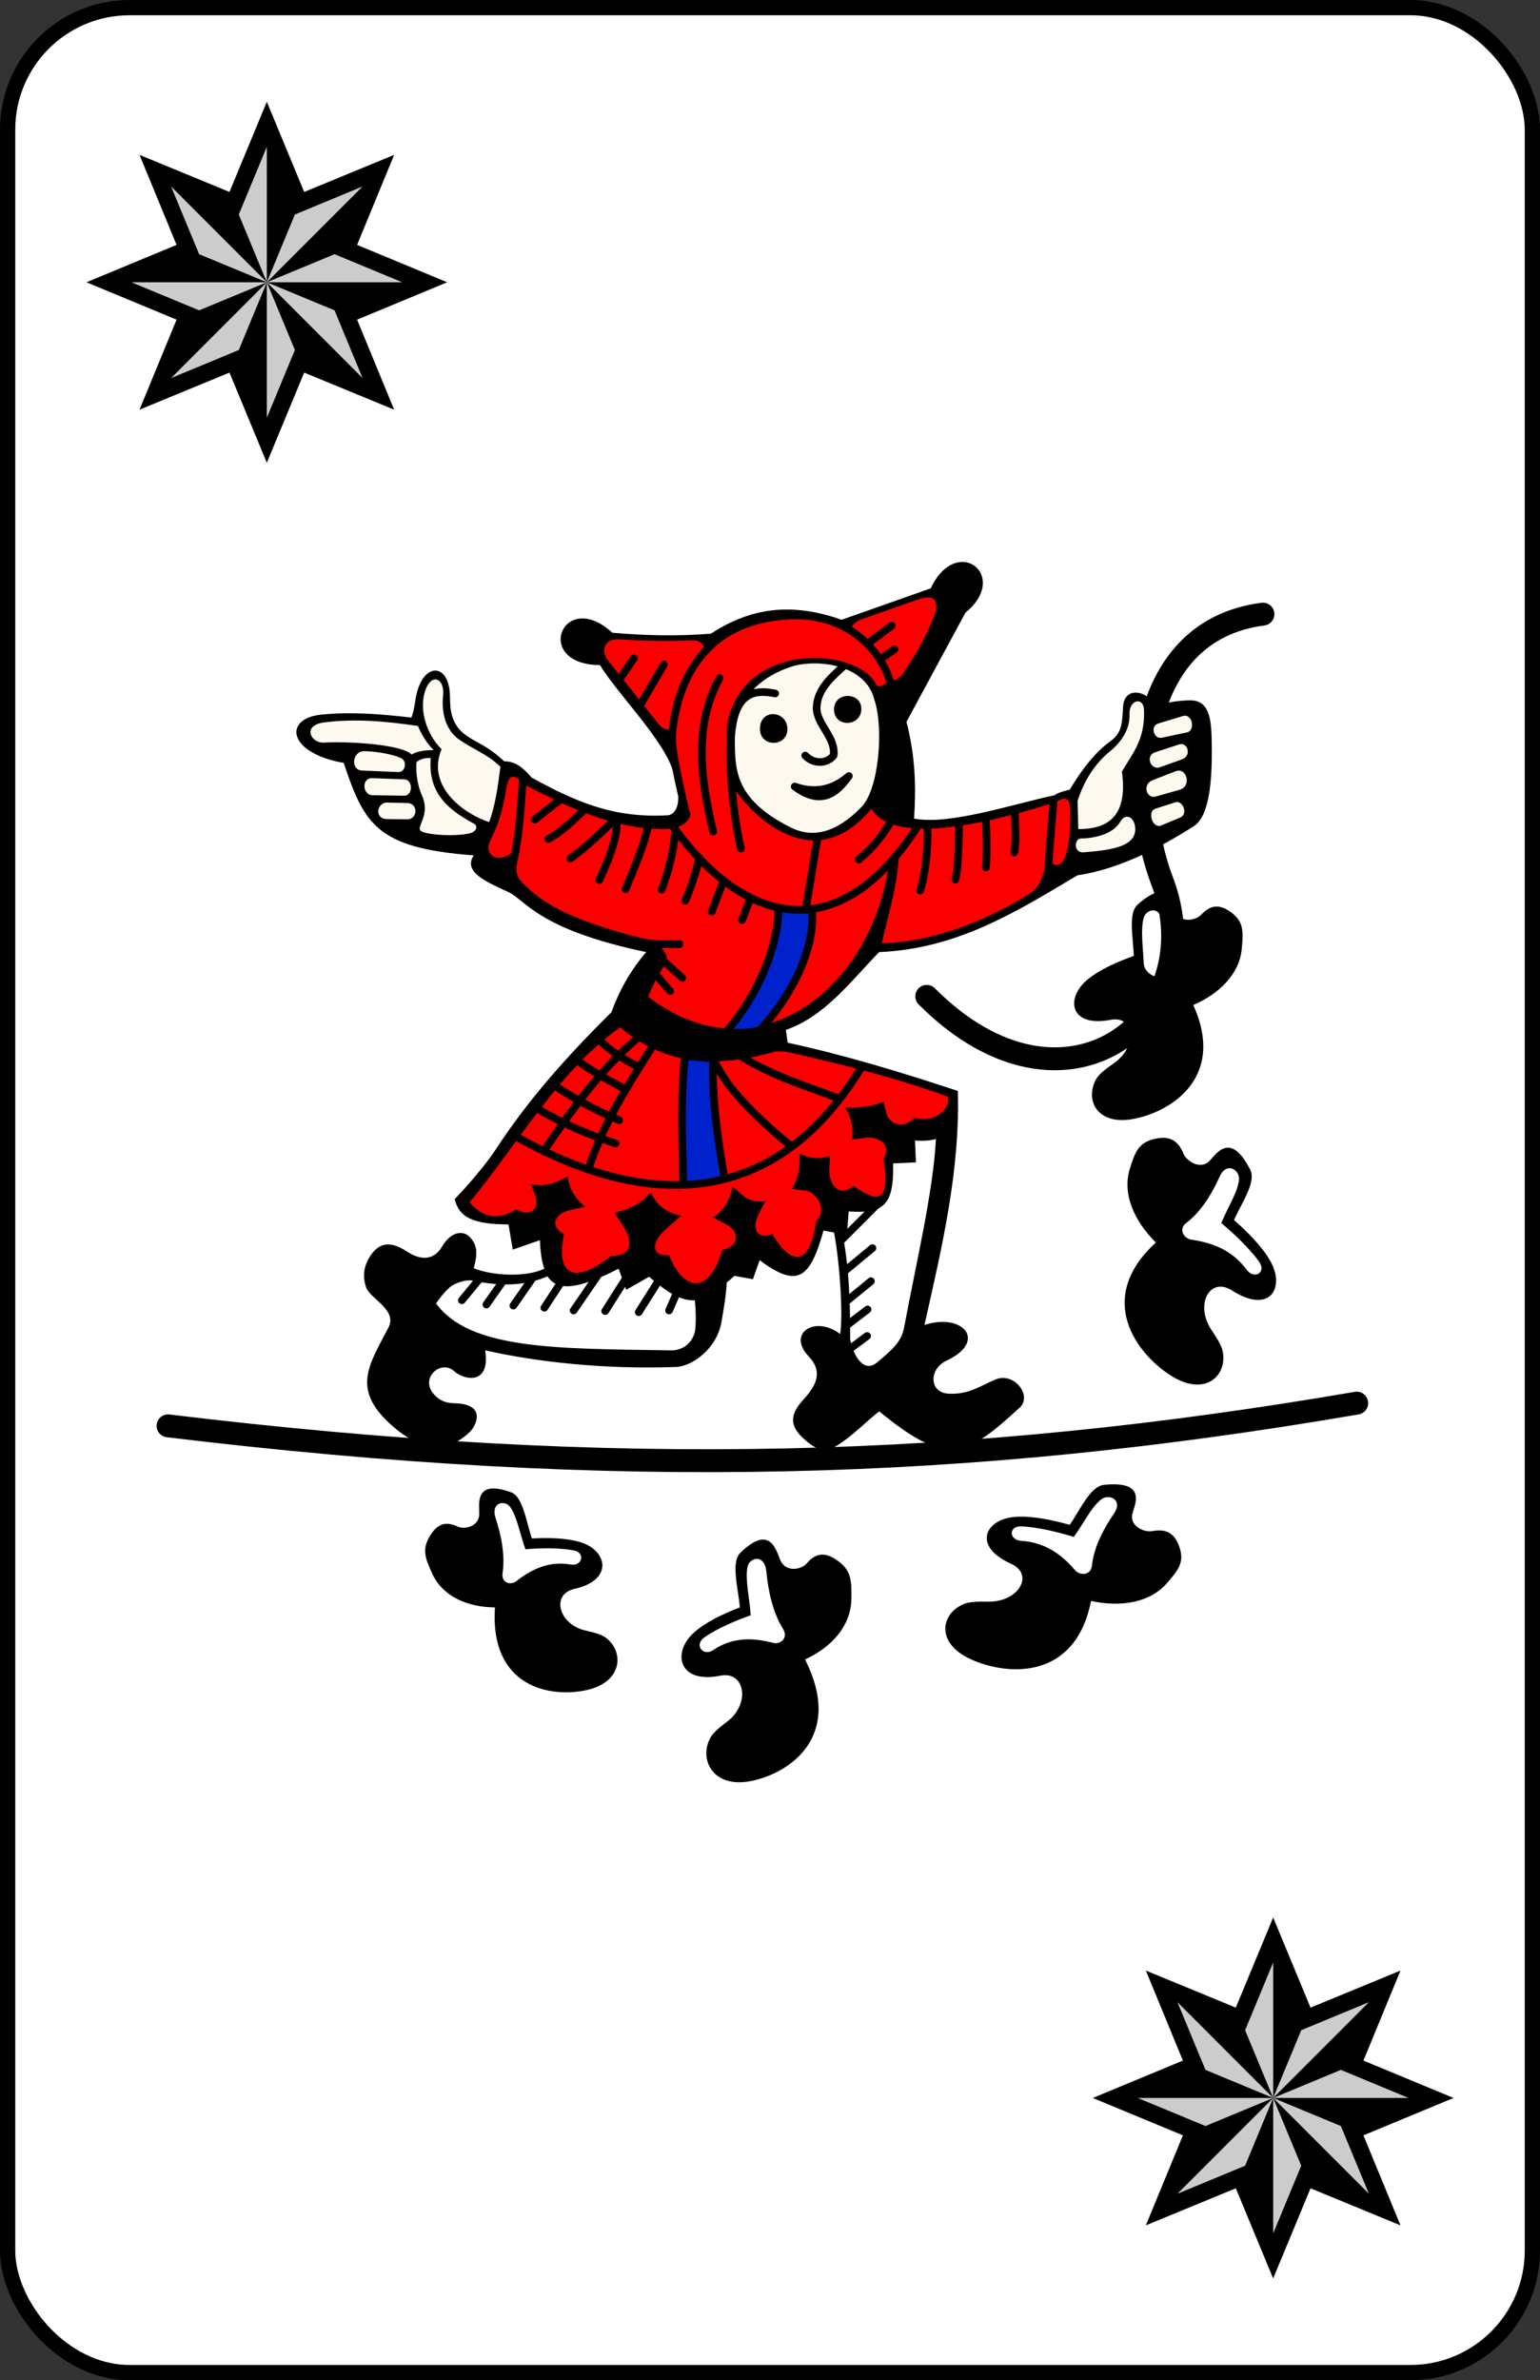<?xml version="1.0" encoding="UTF-8" standalone="no"?>
<svg xmlns="http://www.w3.org/2000/svg" xmlns:xlink="http://www.w3.org/1999/xlink" version="1.1" viewBox="0 0 101 156" id="pad" >
  <rect x="0" y="0" width="101" height="156" fill="#333333" stroke="none"/>
  <defs>
    <clipPath id="cpf">
      <rect width="100" height="155" ry="8" x="0" y="0" id="card" style="fill:#ffffff;stroke:#000000;stroke-width:1" />
    </clipPath>
    <g id="tS" transform="translate(17,18)">
      <path d="M 0,-11.83 2.45,-5.92 8.35,-8.35 5.92,-2.45 11.83,0 5.92,2.45 8.35,8.35 2.45,5.92 0,11.83 -2.45,5.92 -8.35,8.35 -5.92,2.45 -11.83,0 -5.92,-2.45 -8.35,-8.35 -2.45,-5.92 z" />
      <path id="tS1" d="M 6.28,-6.28 1.84,-4.44 0,0 z M 8.88,0 4.44,-1.84 0,0 z" style="opacity:0.8;fill:white" />
      <use xlink:href="#tS1" transform="rotate(90)" />
      <use xlink:href="#tS1" transform="rotate(180)" />
      <use xlink:href="#tS1" transform="rotate(270)" />
    </g>
  </defs>
  <g transform="translate(0.5,0.5)" id="black_joker">
    <use xlink:href="#card" />
    <use xlink:href="#tS" />
    <use transform="matrix(-1,0,0,-1,100,155)" xlink:href="#tS" />
    <path d="M 77.76,65.37 C 79.91,70.12 76.3,72.38 73.81,72.84 71.41,73.28 70.63,71.54 71.4,70.21 71.71,69.69 72.53,69.24 72.8,68.99 74.11,67.86 73.83,66.05 72.33,66.34 69.62,66.86 69.36,64.87 70.86,63.67 71.7,63 72.83,62.52 73.86,62.15 73.82,60.96 73.47,59.36 74.11,58.79 76.19,56.92 76.41,58.77 76.63,59.29 76.94,60 77.91,59.84 78.28,59.45 78.9,58.79 79.52,58.71 80.35,59.38 81.05,59.95 81.05,60.54 80.94,61.69 80.79,63.31 79.51,64.61 77.76,65.37 z M 74.51,62.63 C 74.55,63.38 75.53,63.82 76.5,63.48 75.94,62.48 75.72,61.23 75.68,59.93 75.65,58.87 74.68,59.05 74.51,59.65 74.29,60.42 74.47,61.63 74.51,62.63 z" id="sh1" />
    <path d="M 31.96,104.85 C 31.62,110.12 35.63,110.8 38.01,110.26 40.32,109.73 40.43,107.8 39.29,106.88 38.84,106.51 37.96,106.41 37.63,106.29 36.07,105.75 35.72,103.96 37.16,103.64 39.77,103.06 39.33,101.11 37.58,100.58 36.61,100.28 35.43,100.28 34.38,100.33 34.01,99.21 33.79,97.59 33.03,97.31 30.53,96.39 30.96,98.19 30.93,98.77 30.9,99.54 29.97,99.77 29.51,99.55 28.73,99.18 28.14,99.35 27.62,100.3 27.19,101.1 27.39,101.65 27.87,102.68 28.55,104.12 30.13,104.83 31.96,104.85 z M 33.96,101.04 C 35,100.95 36.17,100.94 37.12,101.11 37.94,101.27 37.66,102.17 36.94,102.04 35.53,101.79 34.38,102.33 33.35,103.14 33.02,103.4 32.37,103.27 32.46,102.61 32.63,101.46 32.4,100.21 32,98.98 31.67,97.98 32.6,97.77 32.96,98.27 33.41,98.89 33.62,100.11 33.96,101.04 z" id="shb" />
    <use transform="matrix(-0.969,0.434,0.426,0.988,38.6,-9.2)" xlink:href="#shb" />
    <use transform="matrix(-1.069,-0.241,-0.264,0.975,132.9,9.9)" xlink:href="#shb" />
    <use transform="matrix(0.796,0.777,-0.708,0.743,124.1,-21.8)" xlink:href="#shb" />
    <g id="jst">
      <path d="M 10.52,92.95 C 40.07,96.52 63.07,95.82 88.48,91.46 M 60.28,64.8 C 69.42,73.97 79.09,66.09 75.72,57.25 73.54,51.56 73.76,40.85 82.33,39.75" style="fill:none;stroke:#000000;stroke-width:1.5;stroke-linecap:round" />
      <path d="M 62.79,36.34 C 62.08,36.25 61.17,36.71 60.54,38.06 L 54.7,40.12 C 51.8,39.1 49.03,39.12 46.13,41.03 43.87,41.21 41.74,41.15 39.66,40.97 36.41,37.99 34.39,43.06 38.85,43.09 39.84,44.74 42.59,47.56 43.45,49.53 44.1,51.02 44.26,52.7 43.35,52.93 39.76,53.15 37.26,52.05 34.38,50.47 33.92,49.96 33.39,49.38 32.57,49.4 31.49,48.38 30.8,48.21 30.1,47.72 29.06,46.98 29.02,46.02 29.01,45.12 28.97,42.88 27.18,42.85 26.76,45.28 26.69,45.69 26.65,46.09 26.48,46.53 24.43,46.29 22.47,46.14 20.54,46.34 18.08,46.6 18.36,48.86 22.04,49.5 23.39,53.51 24.19,55.09 30.57,55.56 29.8,56.71 31.64,57.39 32.85,57.97 34,58.51 34.77,60.41 41.88,61.9 40.83,63.12 40.1,64.45 39.6,65.84 36.6,68.81 34.11,71.62 32.01,74.84 31.39,75.79 30.21,77.17 29.32,78.09 29.61,79.28 30.5,79.74 32.85,79.75 L 33.13,81.4 34.91,80.78 C 34.94,81.57 35.03,82.18 35.2,82.65 34.01,83.23 31.79,83.12 30.57,82.62 30.84,81.63 30.82,81.07 30.26,80.53 29.91,80.19 29.13,80.12 28.48,81.22 27.91,82.17 27.01,82.07 26.2,81.53 25.23,80.9 24.49,80.86 23.88,81.68 23.44,82.28 23.21,82.99 23.51,83.87 23.75,84.61 25.58,85.34 24.98,86.5 23.64,89.07 22.51,90.61 25.32,93.03 26.92,94.41 28.67,94.91 30.29,93.37 30.78,92.91 31.39,91.51 29.32,91.47 28.81,91.46 28.36,91.34 27.95,90.87 27.02,89.83 28.41,88.57 29.29,89.37 29.92,89.95 31.68,90.32 31.32,88 34.76,88.78 39.23,89.26 43.85,89.09 44.89,89.05 46.53,87.89 46.82,86.12 46.97,85.24 47.13,84.37 47.16,83.56 47.32,83.42 47.49,83.29 47.66,83.12 L 48.88,83.34 49.32,82.09 C 51.83,83.97 52.63,83.28 53.51,80.15 L 54.2,80.28 C 54.59,82.31 54.8,85.81 54.6,86.93 52.95,85.68 51.09,86.88 52.54,88.4 53.47,89.38 53.07,90.27 52.2,91.22 51.21,92.28 51.35,93.03 52.23,93.81 52.82,94.34 53.46,94.81 54.38,94.25 55.4,93.63 56.31,92.66 57.16,92 61.56,95.59 62.79,95.07 66.38,91.75 67.21,90.98 66.03,89.42 64.82,89.9 63.85,90.29 63.07,90.92 61.7,90.84 60.43,90.77 60.41,89.23 61.57,88.68 64.31,87.4 62.63,85.51 60.13,86.34 61.27,81.28 62.47,76.24 62.32,71 58.67,69.8 55,68.67 51.16,67.84 L 51.04,67 C 53.62,66.1 55.27,63.83 57.16,61.9 62.39,61.68 66.33,59.14 70.16,56.87 72.9,56.46 75.58,55.06 77.79,53.65 78.86,52.97 79.04,50.5 78.96,47.73 78.92,46.4 78.69,45.4 77.57,45.4 76.8,45.41 76,45.52 75.29,45.81 74.83,44.78 73.27,44.42 73.16,45.78 73.09,46.72 73.15,47.48 72.35,48.06 71.35,48.78 70.48,49.88 69.66,51.25 69.32,51.35 68.99,51.4 68.66,51.62 65.93,52.2 61.74,53.6 59.45,53.15 59.58,51.06 59.54,49.08 58.95,46.81 L 62.82,39.65 C 64.67,38.15 63.98,36.49 62.79,36.34 z" style="fill:#000000" />
      <path d="M 30.3,78.3 C 31.6,79.82 32.86,79.04 33.36,78.77 34.4,79.32 34.92,78.62 34.6,77.83 L 34.32,77.12 C 35.36,77.33 36.04,76.95 36.74,76.62 36.81,77.22 37.03,77.86 37.87,78.59 L 36.89,78.81 C 35.95,79.02 35.46,79.81 36.49,80.38 35.92,83.15 37.22,83.7 39.58,81.81 40.94,81.84 41.05,80.91 40.4,79.9 L 39.81,78.98 C 40.85,78.76 41.67,78.31 42.19,77.62 42.43,78.26 43.01,78.96 44.17,79.18 L 43.16,80.07 C 42.16,80.95 42.22,81.86 43.38,81.77 44.47,84.38 46.09,84.16 46.87,81.43 48.09,81.16 47.97,80.18 47.14,79.75 L 46.25,79.29 C 46.97,78.92 47.41,78.03 47.54,77.3 48.09,77.57 48.35,78.38 49.69,78.23 L 49.26,79.06 C 48.78,79.98 49.13,80.8 50.16,80.38 51.37,82.46 52.63,82.54 53.02,79.56 53.8,78.76 53.09,77.62 52.25,77.52 L 51.43,77.42 C 52,76.53 51.93,75.73 51.94,75.12 52.42,75.32 53.06,75.56 53.93,75.26 L 53.89,76.11 C 53.84,77.24 54.61,78 55.46,77.22 56.94,78.25 57.94,78.53 57.45,75.44 58.02,74.55 57.12,73.95 56.25,74.07 L 55.38,74.19 C 55.49,73.29 55.27,72.6 54.93,72.1 55.47,72.12 56.63,72.08 57.44,71.71 L 57.65,72.52 C 57.82,73.15 58.74,73.56 59.49,72.76 60.84,73.17 61.89,72.11 61.67,71.37 57.95,70.04 54.73,69.27 51.45,68.51 51.04,68.42 50.56,68.35 50.1,68.48 46.12,69.6 42.87,69.14 40.18,66.83 36.21,69.6 33.53,74.38 30.3,78.3 z M 31.67,54.56 C 31.06,55.78 32.61,56.29 33.6,54.84 33.66,55.57 33.01,56.53 33.67,57.25 35.77,59.56 39.1,60.26 42.18,61.21 42.82,61.41 43.47,62.12 43.14,62.66 42.73,63.33 42.31,64.03 42.01,64.83 49.09,70.25 56.57,64.33 57.75,56.42 L 58.44,55.7 C 58.3,57.97 57.69,59.55 57.34,61.32 61,61.25 64.74,59.54 67.12,58.01 67.55,57.73 68.13,56.84 68.12,55.42 68.57,56.68 69.68,56.75 69.7,53.08 69.71,51.93 69.6,51.55 68.7,52.08 64,53.59 58.03,54.87 56.65,52.5 53.04,56.89 49.1,53.25 47.76,51.33 47.23,50.57 47.05,47.59 47.24,46.74 48.44,41.44 55.83,41.97 56.96,44.37 57.09,44.65 57.62,44.37 57.75,44.09 58.17,44.21 58.56,43.89 58.75,43.61 59.53,42.46 60.19,41.33 60.71,40.03 61.19,38.84 60.78,38.41 59.71,38.79 L 55.96,40.1 C 55.58,40.23 55.33,40.59 55.17,40.89 52.19,39.56 48.88,39.57 45.73,41.99 45.55,41.67 45.37,41.46 45,41.47 43.42,41.52 41.77,41.52 40.15,41.4 39.02,41.33 38.96,42.26 39.32,42.71 L 42.66,46.92 C 43,47.34 43.31,47.38 43.69,47.3 43.76,49.15 44.32,51.7 44.8,52.88 44.53,53.68 43.74,53.86 42.83,53.84 39.77,53.78 36.89,52.49 34.02,50.98 33.61,50.65 32.91,49.79 32.71,51.15 32.49,52.57 32.18,53.55 31.67,54.56 z" style="fill:#fa0000" />
      <path d="M 70.22,53.84 70.17,51.99 C 70.57,50.77 71.22,49.62 72.31,48.73 73.04,48.13 73.62,47.3 73.58,46.29 73.54,45.37 74.51,45.11 74.53,46.07 74.59,48.01 73.78,48.86 73.08,50.07 73.51,53.17 71.98,53.84 70.22,53.84 z M 70.36,54.46 C 71.29,54.44 72.49,54.18 72.97,53.36 73.32,52.75 73.84,53.07 73.93,53.6 74.21,55.08 72.08,55.23 70.56,55.36 69.89,55.41 69.96,54.47 70.36,54.46 z M 75.46,46.92 C 74.92,47.08 75.16,47.96 75.7,47.85 L 77.35,47.5 C 77.9,47.39 77.73,46.24 77.07,46.43 z M 75.25,48.81 C 74.6,49.02 74.95,50.01 75.59,49.78 L 77.04,49.26 C 77.66,49.04 77.41,48.11 76.83,48.29 z M 75.08,50.64 C 74.41,50.9 74.67,51.89 75.32,51.7 L 76.87,51.26 C 77.67,51.03 77.35,49.76 76.59,50.05 z M 75.28,52.5 C 74.71,52.68 75.09,53.84 75.66,53.6 L 76.9,53.08 C 77.44,52.86 77.08,51.93 76.59,52.08 z M 31.58,53.38 C 31.98,52.31 32.16,51.01 32.32,49.75 31.38,48.86 30.4,48.56 29.52,47.9 28.78,47.33 28.43,46.29 28.56,45.08 28.68,43.95 27.78,43.54 27.37,44.82 26.98,46.03 27.48,47.64 28.46,48.6 27.44,51.04 29.92,52.84 31.58,53.38 z M 26.91,47.08 C 24.88,46.78 22.82,46.58 20.74,46.85 19.3,47.04 19.88,48.21 20.72,48.17 22.71,48.07 25.93,48.34 26.49,48.95 26.91,48.71 27.42,48.67 27.94,48.66 27.46,48.18 27.15,47.64 26.91,47.08 z M 27.75,49.18 C 27.53,51.74 29.27,52.75 30.61,53.5 30.84,53.63 30.79,54.02 30.24,54.13 29.19,54.35 27.38,54.2 27.09,53.95 26.78,53.67 27.75,52.93 27.18,51.65 26.87,50.96 26.77,50.16 26.81,49.46 27.07,49.21 27.44,49.17 27.75,49.18 z M 23.41,48.73 C 22.58,48.72 22.48,49.96 23.23,50 L 25.63,50.1 C 26.08,50.12 26.24,49.39 25.79,49.18 25.34,48.97 24.31,48.75 23.41,48.73 z M 23.93,50.5 C 23.2,50.46 23.25,51.6 23.93,51.62 L 26.01,51.65 C 26.58,51.66 26.61,50.61 26.02,50.58 z M 24.9,52.1 C 24.21,52.08 24.03,53.17 24.87,53.18 L 26.18,53.2 C 26.92,53.21 26.94,52.15 26.22,52.13 z M 56.85,45.37 C 57.47,47.23 57.15,51.31 55.95,52.44 54.37,54.05 52.81,54.49 51.3,53.7 47.6,51.83 47.73,49.82 47.69,48.02 47.63,45.07 49.73,43.75 51.35,43.21 52.94,42.67 56.25,42.96 56.85,45.37 z M 49.34,47.26 C 49.35,45.94 51.07,46.04 51.14,47.23 51.2,48.47 49.34,48.53 49.34,47.26 z M 54.2,45.99 C 54.2,44.81 56.02,44.83 55.99,45.99 55.96,47.15 54.2,47.2 54.2,45.99 z" style="fill:#fdf9ee;fill-rule:evenodd" />
      <path d="M 60.88,74.15 C 60.54,74.25 60.1,74.29 59.51,74.25 L 59.57,75.68 58.07,75.75 C 58.15,78.56 57.4,79.04 55.16,78.9 L 55.04,80.43 54.76,80.37 C 55.27,83 55.25,85.69 55.26,87.31 55.46,88.32 56.14,89.55 57.04,88.78 57.92,88.03 58.61,87.49 58.79,86.53 59.56,82.41 60.72,77.53 60.88,74.15 z M 40.07,82.65 C 37.48,83.97 36.08,84.18 35.41,83.15 34.09,83.72 32.56,83.86 30.48,83.43 30.13,83.36 29.55,83.52 29.16,83.75 28.71,84.02 28.1,84.93 28.1,84.93 30.31,87.94 35.9,87.89 43.35,88 44.36,88.08 45.03,87.38 45.1,86.59 45.16,85.96 45.13,85.3 45.07,84.72 44.21,84.77 43.32,84.26 42.07,83.18 L 40.57,84.03 z" style="fill:#ffffff" />
      <path d="M 47.04,67.21 C 49.06,64.99 50.57,61.64 50.55,59.01 L 52.75,59.15 C 53.02,61.95 51.01,65.3 49.31,67.03 z M 46.28,68.86 C 46.17,71.44 46.57,74.01 47,76.68 L 44.32,77.13 C 44.25,74.29 44.13,71.56 44.42,68.72 z" style="fill:#0022cc" />
      <path d="M 46.69,43.95 C 45.02,47.01 45.41,50.43 46.28,54.01 M 43.04,43.06 41.49,45.71 M 41.08,42.64 40.11,44.06 M 57.99,40.51 56.41,41.68 M 58.16,42.06 57.27,42.68 M 57.89,44.26 C 57.5,42.62 55.49,39.62 51.2,39.85 45.01,40.19 43.85,45.1 43.59,47.5 43.48,48.57 44.09,51.06 44.49,52.77 L 43.45,53.39 C 48.27,60.26 54.53,61.73 59.75,53.56 M 53.13,54.32 52.34,59.15 M 55.82,55.84 C 56.75,55.08 57.43,54.2 57.99,53.25 M 59.85,57.87 C 60.19,56.82 60.39,55.06 60.33,53.56 M 62.16,57.15 C 62.38,56.22 62.38,54.72 62.4,53.5 M 64.16,56.35 C 64.26,55.42 64.2,54.18 64.16,53.12 M 66.02,55.36 C 66.18,54.64 66.08,53.48 66.05,52.6 M 68.19,57.11 68.6,51.95 M 48.17,59.8 48.69,58.46 M 46.18,59.25 46.93,57.29 M 44.45,58.53 C 44.83,57.63 45.12,56.76 45.38,55.73 M 42.9,57.8 C 43.33,56.62 43.68,55.42 43.8,53.87 M 40.53,57.77 C 41.08,56.42 41.67,55.14 42.04,53.53 M 38.8,57.18 C 39.42,55.88 40.12,54.15 39.91,53.12 38.97,54.04 38,54.98 36.91,55.77 M 35.46,54.49 C 36.37,53.99 37.08,53.29 37.8,52.6 M 34.57,53.22 36.19,51.95 M 33.81,50.43 C 33.66,52.21 33.62,53.82 33.22,55.77 M 52.31,49.02 C 52.82,49.55 53.67,49.62 54.17,49.02 54.34,47.82 53.02,46.96 53.06,45.85 53.11,44.74 53.91,43.98 54.75,43.23 M 51.62,51.05 C 53.29,52.29 54.31,51.58 55.17,50.36 54.12,51.28 52.94,51.51 51.62,51.05 z M 48.1,55.11 C 47.62,53.12 47.29,49.93 47.45,47.78 47.66,44.83 48.99,44.68 50.34,44.95 M 52.75,59.15 C 53.02,61.95 51.01,65.3 49.31,67.03 48.64,67.22 47.88,67.17 47.04,67.21 49.06,64.99 50.57,61.64 50.55,59.01 M 41.08,61.11 C 42.28,61.47 43.14,61.37 44.07,61.38 M 42.8,62.28 44.25,63.59 M 42.28,63.11 43.45,64.45 M 33.22,73.92 C 40.56,78.11 49.7,79.72 55.96,69.51 M 54.48,71.48 C 52.27,70.65 49.99,69.94 48.04,68.69 M 51.34,74.58 C 49.4,72.98 47.13,70.91 46.28,68.86 M 44.32,77.13 C 44.25,74.29 44.13,71.56 44.42,68.72 L 46.28,68.86 C 46.17,71.44 46.57,74.01 47,76.68 M 42.35,68 C 40.7,70.59 39.03,73.21 38.08,76.16 M 41.42,67.45 C 38.8,69.65 36.97,72.3 35.15,74.96 M 38.7,67.55 C 39.41,68.29 40.32,68.9 41.35,69.41 M 37.32,68.96 C 38.15,69.6 39.11,70.15 40.46,70.86 M 35.84,70.62 C 37.17,71.53 38.6,72.28 40.11,72.92 M 34.64,72.1 C 36.26,73.07 37.99,73.84 39.87,74.44 M 29.79,84.72 30.97,83.29 M 31.4,85 32.53,83.4 M 33.17,85.07 34.38,83.33 M 35.2,85.21 36.27,83.58 M 37.12,85.39 38.83,82.9 M 39.19,85.43 40.64,83.15 M 41.39,85.5 42.74,83.36 M 43.38,85.39 43.92,84.15 M 54.66,80.8 57.36,78.1 M 54.87,82.83 56.72,81.3 M 55.01,84.79 56.62,83.47 M 55.09,86.32 56.4,85.32 M 55.12,87.99 56.37,87.06" style="fill:none;stroke:#000000;stroke-width:0.5;stroke-linecap:round;stroke-linejoin:round" />
    </g>
  </g>
</svg>
